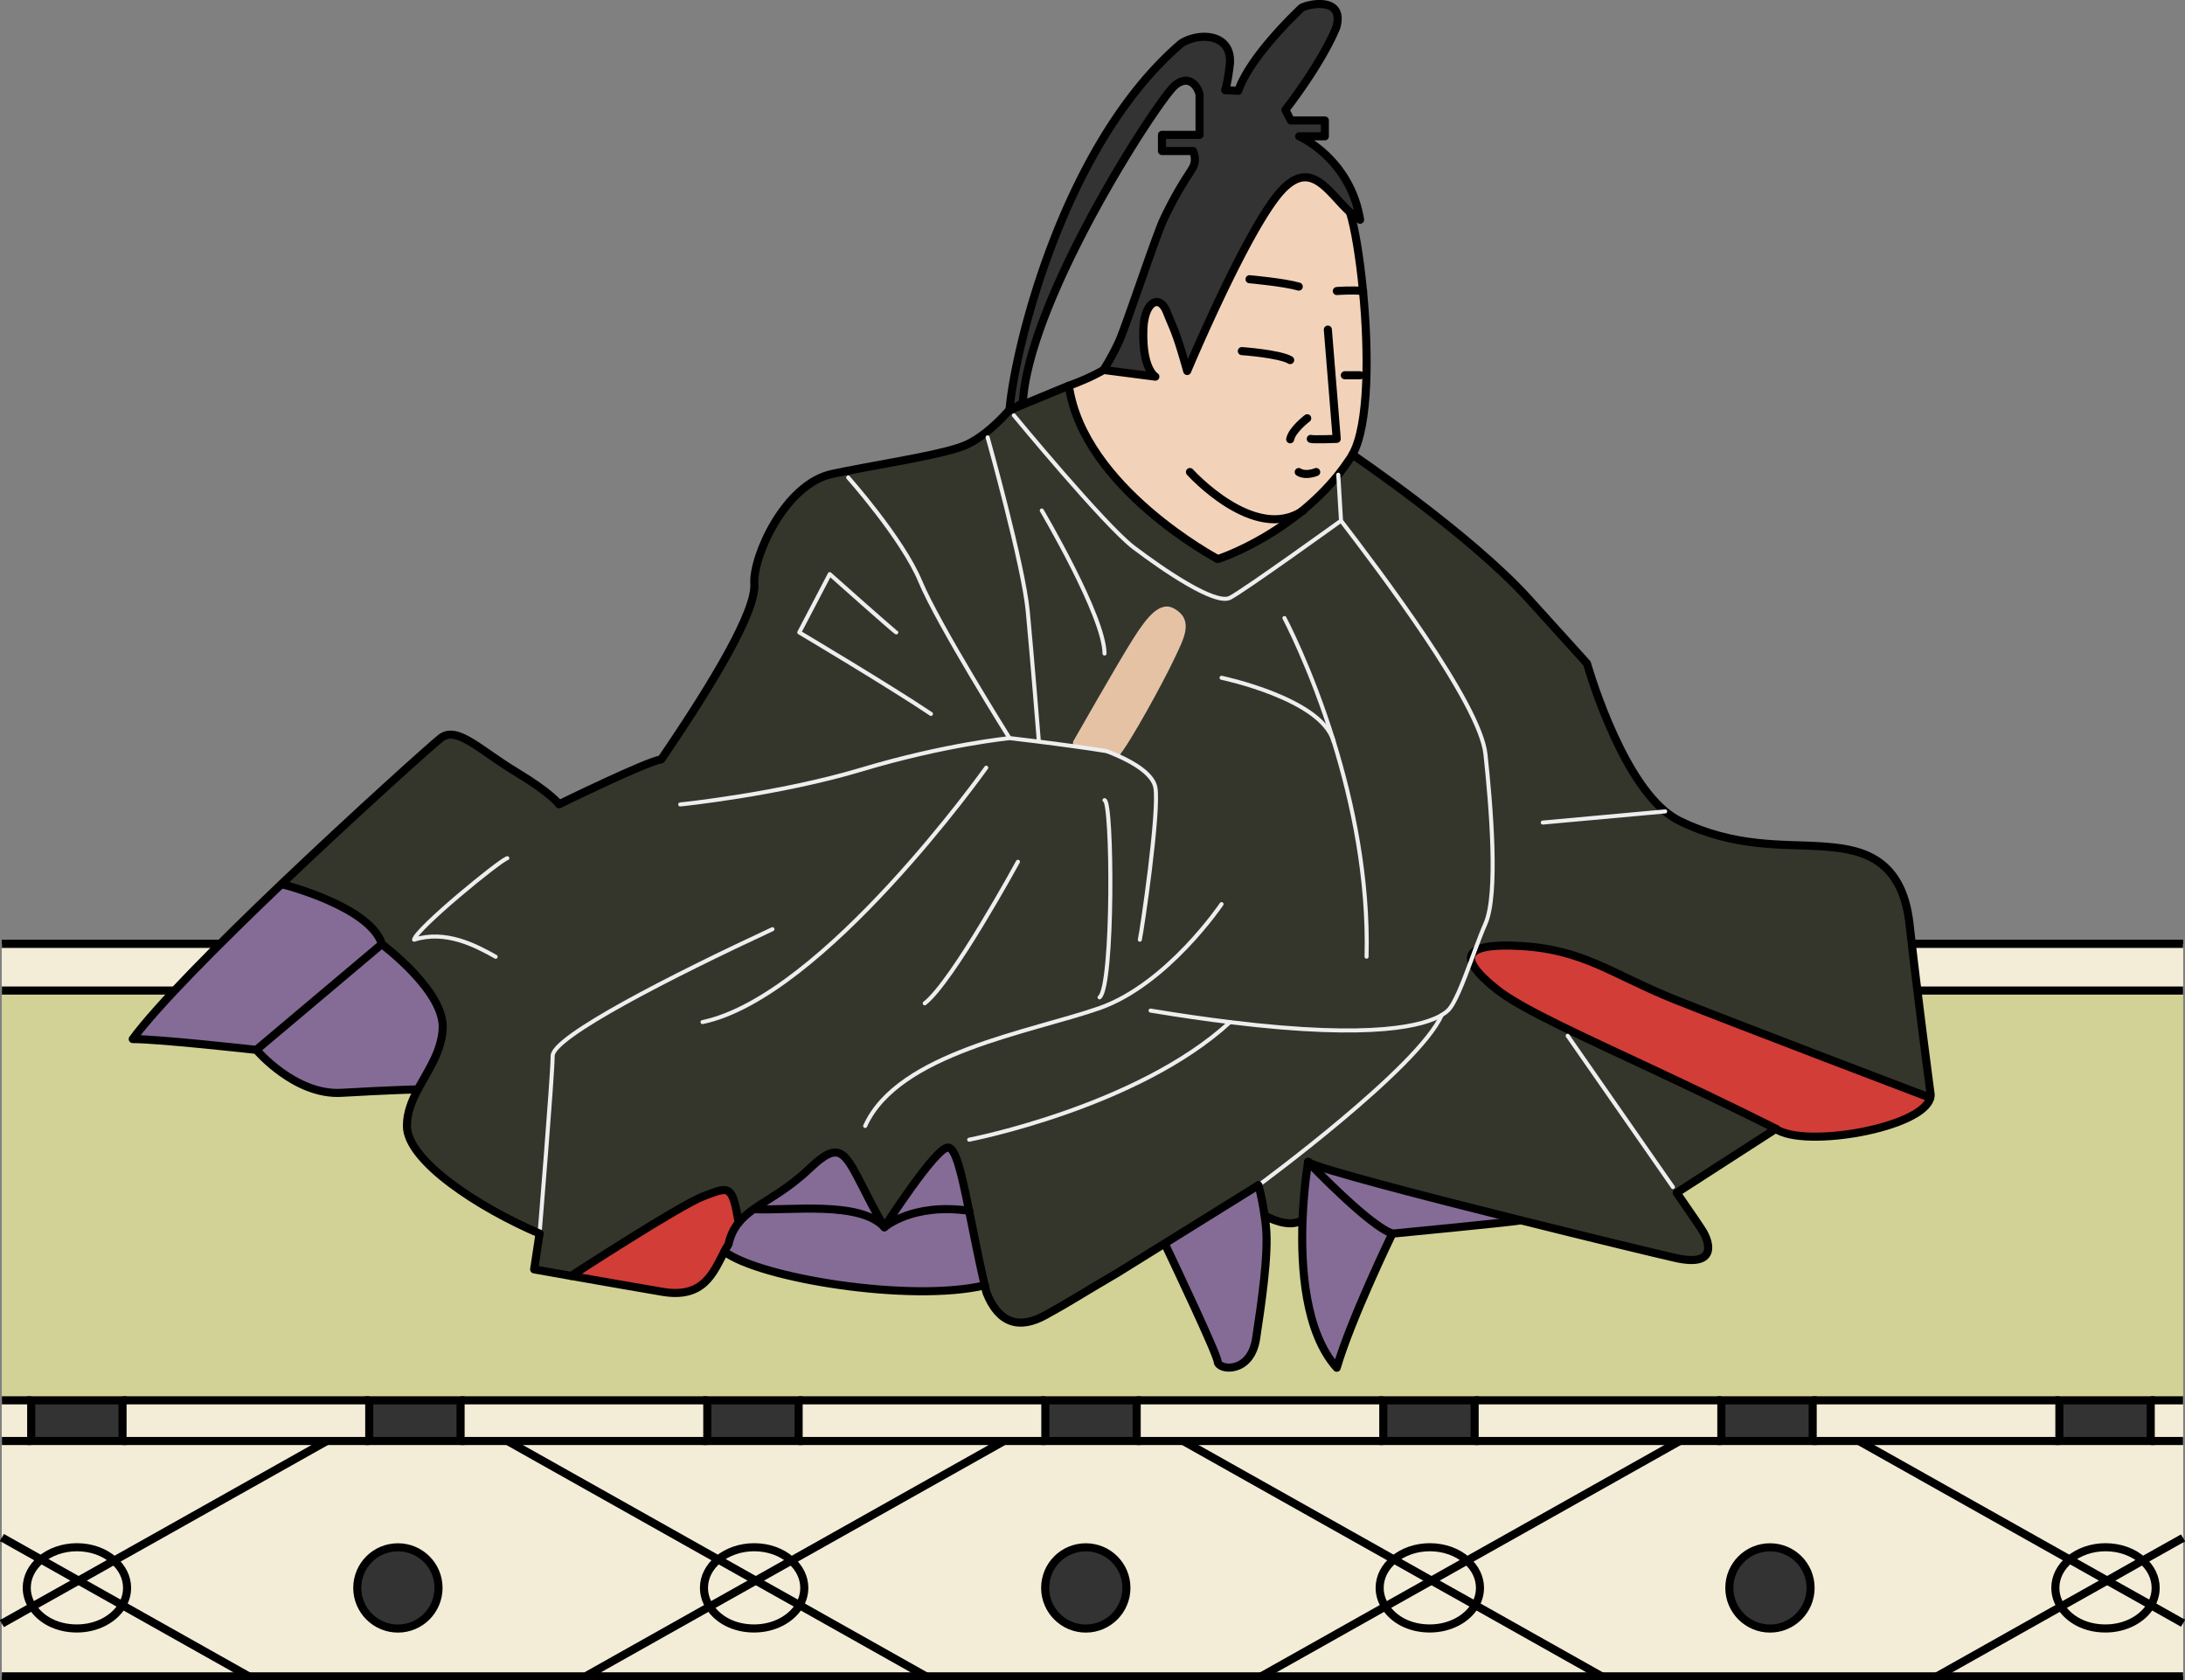 <svg xmlns="http://www.w3.org/2000/svg" viewBox="0 0 270.31 207.86"><rect x="0" y="0" width="270.31" height="207.86" fill="#808080" stroke="none"/><defs><style>.cls-1{stroke-miterlimit:10}.cls-1,.cls-2{stroke:#000}.cls-1,.cls-2,.cls-3{fill:none}.cls-10,.cls-5,.cls-6,.cls-8,.cls-9{stroke-width:0}.cls-5{fill:#f3edd7}.cls-2,.cls-3{stroke-linecap:round;stroke-linejoin:round}.cls-6{fill:#333}.cls-3{stroke:#eee;stroke-width:.5px}.cls-8{fill:#856c96}.cls-9{fill:#d2d296}.cls-10{fill:#d23d37}</style></defs><g id="_畳" data-name="畳"><path class="cls-5" d="M.24 173.22h3.62v5.03H.24zM270.06 200.79v6.56h-30.44l15.35-8.63c1.03 1.61 3.11 2.72 5.51 2.72s4.62-1.18 5.62-2.88l3.97 2.23Z"/><path class="cls-5" d="M270.06 190.24v10.56l-3.97-2.23c.38-.65.59-1.38.59-2.14 0-1.3-.62-2.48-1.61-3.38l4.99-2.8ZM270.06 178.25v11.99l-4.99 2.8c-1.14-1.01-2.77-1.64-4.59-1.64s-3.31.58-4.44 1.51l-26.09-14.66h40.11ZM270.06 116.76v5.77H.24v-5.77h269.82zM266.07 173.22h3.99v5.03h-3.99z"/><path class="cls-5" d="M266.69 196.42c0 .76-.21 1.49-.59 2.14l-5.42-3.05 4.39-2.47c1 .89 1.61 2.07 1.61 3.38ZM260.68 195.52l5.42 3.05c-1 1.7-3.13 2.88-5.62 2.88s-4.48-1.1-5.51-2.72l5.71-3.21Z"/><path class="cls-6" d="M254.77 173.22h11.3v5.03h-11.3z"/><path class="cls-5" d="m265.07 193.04-4.39 2.47-4.64-2.6c1.13-.93 2.7-1.51 4.44-1.51 1.82 0 3.46.63 4.59 1.64Z"/><path class="cls-5" d="m260.68 195.52-5.71 3.21c-.44-.69-.69-1.48-.69-2.31 0-1.37.68-2.6 1.77-3.51l4.64 2.6Z"/><path class="cls-5" d="m229.96 178.25 26.09 14.66c-1.09.9-1.77 2.14-1.77 3.51 0 .83.25 1.62.69 2.31l-15.35 8.63h-41.47l-15.64-8.79c.38-.65.59-1.38.59-2.14 0-1.3-.62-2.48-1.61-3.37l26.33-14.8h22.15ZM224 196.42c0-2.77-2.25-5.02-5.02-5.02s-5.03 2.25-5.03 5.02 2.25 5.03 5.03 5.03 5.02-2.25 5.02-5.03ZM254.77 178.25h-30.52v-5.03h30.52v5.03z"/><path class="cls-6" d="M212.95 173.22h11.3v5.03h-11.3zM218.98 191.4c2.77 0 5.02 2.25 5.02 5.02s-2.25 5.03-5.02 5.03-5.03-2.25-5.03-5.03 2.25-5.02 5.03-5.02Z"/><path class="cls-5" d="m207.81 178.25-26.33 14.8c-1.14-1.02-2.77-1.65-4.59-1.65s-3.31.58-4.44 1.51l-26.09-14.66h61.45ZM182.44 178.25v-5.03h30.51v5.03h-30.51zM198.15 207.36h-42.12l15.35-8.63c1.03 1.61 3.12 2.72 5.51 2.72s4.62-1.18 5.62-2.88l15.64 8.79Z"/><path class="cls-5" d="M183.1 196.42c0 .76-.21 1.49-.59 2.14l-5.42-3.05 4.39-2.47c1 .89 1.61 2.07 1.61 3.37ZM177.09 195.52l5.42 3.05c-1 1.7-3.13 2.88-5.62 2.88s-4.48-1.1-5.51-2.72l5.71-3.21Z"/><path class="cls-6" d="M171.13 173.22h11.3v5.03h-11.3z"/><path class="cls-5" d="M176.89 191.4c1.82 0 3.46.63 4.59 1.65l-4.39 2.47-4.64-2.6c1.13-.93 2.7-1.51 4.44-1.51Z"/><path class="cls-5" d="m177.09 195.52-5.71 3.21c-.44-.69-.69-1.48-.69-2.31 0-1.37.68-2.6 1.77-3.51l4.64 2.6Z"/><path class="cls-5" d="m146.37 178.25 26.09 14.66c-1.09.9-1.77 2.14-1.77 3.51 0 .83.25 1.62.69 2.31l-15.35 8.63h-41.47l-15.64-8.79c.38-.65.59-1.38.59-2.14 0-1.3-.62-2.48-1.61-3.37l26.33-14.8h22.15Zm-7.01 18.17c0-2.77-2.25-5.02-5.02-5.02s-5.03 2.25-5.03 5.02 2.25 5.03 5.03 5.03 5.02-2.25 5.02-5.03ZM171.13 178.25h-30.51v-5.03h30.51v5.03z"/><path class="cls-6" d="M129.32 173.22h11.3v5.03h-11.3zM134.33 191.4c2.77 0 5.02 2.25 5.02 5.02s-2.25 5.03-5.02 5.03-5.03-2.25-5.03-5.03 2.25-5.02 5.03-5.02Z"/><path class="cls-5" d="m124.22 178.25-26.33 14.8c-1.14-1.02-2.77-1.65-4.59-1.65s-3.31.58-4.44 1.51l-26.09-14.66h61.45ZM129.32 178.25H98.8v-5.03h30.52v5.03zM114.56 207.36H72.44l15.35-8.63c1.03 1.61 3.11 2.72 5.51 2.72s4.62-1.18 5.62-2.88l15.64 8.79Z"/><path class="cls-5" d="M99.51 196.42c0 .76-.21 1.49-.59 2.14l-5.42-3.05 4.39-2.47c1 .89 1.61 2.07 1.61 3.37ZM93.5 195.52l5.42 3.05c-1 1.7-3.13 2.88-5.62 2.88s-4.48-1.1-5.51-2.72l5.71-3.21Z"/><path class="cls-6" d="M87.5 173.22h11.3v5.03H87.5z"/><path class="cls-5" d="M93.3 191.4c1.82 0 3.46.63 4.59 1.65l-4.39 2.47-4.64-2.6c1.13-.93 2.7-1.51 4.44-1.51Z"/><path class="cls-5" d="m93.5 195.52-5.71 3.21c-.44-.69-.69-1.48-.69-2.31 0-1.37.68-2.6 1.77-3.51l4.64 2.6Z"/><path class="cls-5" d="m62.78 178.25 26.09 14.66c-1.09.9-1.77 2.14-1.77 3.51 0 .83.25 1.62.69 2.31l-15.35 8.63H30.78l-15.64-8.79c.38-.65.59-1.38.59-2.14 0-1.3-.62-2.48-1.61-3.37l26.33-14.8h22.34Zm-8.52 18.17c0-2.77-2.25-5.02-5.02-5.02s-5.03 2.25-5.03 5.02 2.25 5.03 5.03 5.03 5.02-2.25 5.02-5.03ZM87.5 178.25H56.99v-5.03H87.5v5.03z"/><path class="cls-6" d="M45.68 173.22h11.3v5.03h-11.3zM49.23 191.4c2.77 0 5.02 2.25 5.02 5.02s-2.25 5.03-5.02 5.03-5.03-2.25-5.03-5.03 2.25-5.02 5.03-5.02Z"/><path class="cls-5" d="M45.68 178.25H15.17v-5.03h30.51v5.03zM30.78 207.36H.24v-6.52L4 198.73c1.03 1.61 3.12 2.72 5.51 2.72s4.62-1.18 5.62-2.88l15.64 8.79ZM15.72 196.42c0 .76-.21 1.49-.59 2.14l-5.42-3.05 4.39-2.47c1 .89 1.61 2.07 1.61 3.37Z"/><path class="cls-6" d="M3.86 173.22h11.3v5.03H3.86z"/><path class="cls-5" d="m9.72 195.52 5.42 3.05c-1 1.7-3.13 2.88-5.62 2.88s-4.48-1.1-5.51-2.72l5.71-3.21ZM9.52 191.4c1.82 0 3.46.63 4.59 1.65l-4.39 2.47-4.64-2.6c1.13-.93 2.7-1.51 4.44-1.51Z"/><path class="cls-5" d="m9.72 195.52-5.71 3.21c-.44-.69-.69-1.48-.69-2.31 0-1.37.68-2.6 1.77-3.51l4.64 2.6Z"/><path class="cls-5" d="m.24 190.19 4.84 2.72c-1.09.9-1.77 2.14-1.77 3.51 0 .83.25 1.62.69 2.31l-3.76 2.11V190.2Z"/><path class="cls-9" d="M212.95 173.22H.24v-50.69h269.82v50.69h-57.11z"/><path class="cls-5" d="M.24 178.25h40.19l-26.33 14.8c-1.14-1.02-2.77-1.65-4.59-1.65s-3.31.58-4.44 1.51l-4.84-2.72v-11.95Z"/><path class="cls-1" d="M270.06 207.36H.24M.24 116.76h269.82M.24 122.53h269.82M266.07 173.22h3.99M224.25 173.22h30.52M182.44 173.22h30.51M140.62 173.22h30.51M98.8 173.22h30.52M56.99 173.22H87.5M15.17 173.22h30.51M.24 173.22h3.62M266.07 178.25h3.99M224.25 178.25h30.52M182.44 178.25h30.51M140.62 178.25h30.51M98.8 178.25H129.32M56.99 178.25H87.5M15.17 178.25H45.68M.24 178.25h3.62M72.44 207.36l15.35-8.63 5.71-3.21 4.39-2.47 26.33-14.8"/><path class="cls-1" d="m114.56 207.36-15.64-8.8-5.42-3.04-4.64-2.61-26.08-14.66M139.35 196.42c0 2.78-2.25 5.03-5.02 5.03s-5.03-2.25-5.03-5.03 2.25-5.02 5.03-5.02 5.02 2.25 5.02 5.02ZM223.99 196.42c0 2.78-2.25 5.03-5.02 5.03s-5.03-2.25-5.03-5.03 2.25-5.02 5.03-5.02 5.02 2.25 5.02 5.02Z"/><path class="cls-1" d="M97.89 193.05c1 .89 1.61 2.07 1.61 3.37 0 .76-.21 1.49-.59 2.14-1 1.7-3.13 2.88-5.62 2.88s-4.48-1.1-5.51-2.72c-.44-.69-.69-1.48-.69-2.31 0-1.37.68-2.6 1.77-3.51 1.13-.93 2.7-1.51 4.44-1.51 1.82 0 3.46.63 4.59 1.65ZM.24 200.84 4 198.73l5.72-3.21 4.39-2.47 26.33-14.8"/><path class="cls-1" d="m30.78 207.36-15.65-8.8-5.41-3.04-4.64-2.61-4.84-2.72"/><path class="cls-1" d="M14.11 193.05c1 .89 1.61 2.07 1.61 3.37 0 .76-.21 1.49-.59 2.14-1 1.7-3.13 2.88-5.62 2.88s-4.48-1.1-5.51-2.72c-.44-.69-.69-1.48-.69-2.31 0-1.37.68-2.6 1.77-3.51 1.13-.93 2.7-1.51 4.44-1.51 1.82 0 3.46.63 4.59 1.65ZM156.03 207.36l15.35-8.63 5.71-3.21 4.39-2.47 26.33-14.8"/><path class="cls-1" d="m198.15 207.36-15.64-8.8-5.42-3.04-4.64-2.61-26.08-14.66"/><path class="cls-1" d="M181.48 193.05c1 .89 1.61 2.07 1.61 3.37 0 .76-.21 1.49-.59 2.14-1 1.7-3.13 2.88-5.62 2.88s-4.48-1.1-5.51-2.72c-.44-.69-.69-1.48-.69-2.31 0-1.37.68-2.6 1.77-3.51 1.13-.93 2.7-1.51 4.44-1.51 1.82 0 3.46.63 4.59 1.65ZM239.62 207.36l15.35-8.63 5.71-3.21 4.39-2.48 4.99-2.8"/><path class="cls-1" d="m270.06 200.79-3.96-2.23-5.42-3.04-4.64-2.61-26.08-14.66"/><path class="cls-1" d="M265.07 193.04c1 .89 1.61 2.07 1.61 3.38 0 .76-.21 1.49-.59 2.14-1 1.7-3.13 2.88-5.62 2.88s-4.48-1.1-5.51-2.72c-.44-.69-.69-1.48-.69-2.31 0-1.37.68-2.6 1.77-3.51 1.13-.93 2.7-1.51 4.44-1.51 1.82 0 3.46.63 4.59 1.64ZM54.25 196.42c0 2.78-2.25 5.03-5.02 5.03s-5.03-2.25-5.03-5.03 2.25-5.02 5.03-5.02 5.02 2.25 5.02 5.02ZM3.86 173.22h11.3v5.03H3.86zM45.68 173.22h11.3v5.03h-11.3zM87.5 173.22h11.3v5.03H87.5zM129.32 173.22h11.3v5.03h-11.3zM171.13 173.22h11.3v5.03h-11.3zM212.95 173.22h11.3v5.03h-11.3zM254.77 173.22h11.3v5.03h-11.3z"/><path class="cls-5" d="M.24 173.22h3.62v5.03H.24zM270.06 200.79v6.56h-30.44l15.35-8.63c1.03 1.61 3.11 2.72 5.51 2.72s4.62-1.18 5.62-2.88l3.97 2.23Z"/><path class="cls-5" d="M270.06 190.24v10.56l-3.97-2.23c.38-.65.59-1.38.59-2.14 0-1.3-.62-2.48-1.61-3.38l4.99-2.8ZM270.06 178.25v11.99l-4.99 2.8c-1.14-1.01-2.77-1.64-4.59-1.64s-3.31.58-4.44 1.51l-26.09-14.66h40.11ZM270.06 116.76v5.77H.24v-5.77h269.82zM266.07 173.22h3.99v5.03h-3.99z"/><path class="cls-5" d="M266.69 196.42c0 .76-.21 1.49-.59 2.14l-5.42-3.05 4.39-2.47c1 .89 1.61 2.07 1.61 3.38ZM260.68 195.52l5.42 3.05c-1 1.7-3.13 2.88-5.62 2.88s-4.48-1.1-5.51-2.72l5.71-3.21Z"/><path class="cls-6" d="M254.77 173.22h11.3v5.03h-11.3z"/><path class="cls-5" d="m265.07 193.04-4.39 2.47-4.64-2.6c1.13-.93 2.7-1.51 4.44-1.51 1.82 0 3.46.63 4.59 1.64Z"/><path class="cls-5" d="m260.68 195.52-5.71 3.21c-.44-.69-.69-1.48-.69-2.31 0-1.37.68-2.6 1.77-3.51l4.64 2.6Z"/><path class="cls-5" d="m229.96 178.25 26.09 14.66c-1.09.9-1.77 2.14-1.77 3.51 0 .83.25 1.62.69 2.31l-15.35 8.63h-41.47l-15.64-8.79c.38-.65.59-1.38.59-2.14 0-1.3-.62-2.48-1.61-3.37l26.33-14.8h22.15ZM224 196.42c0-2.77-2.25-5.02-5.02-5.02s-5.03 2.25-5.03 5.02 2.25 5.03 5.03 5.03 5.02-2.25 5.02-5.03ZM254.77 178.25h-30.52v-5.03h30.52v5.03z"/><path class="cls-6" d="M212.95 173.22h11.3v5.03h-11.3zM218.98 191.4c2.77 0 5.02 2.25 5.02 5.02s-2.25 5.03-5.02 5.03-5.03-2.25-5.03-5.03 2.25-5.02 5.03-5.02Z"/><path class="cls-5" d="m207.81 178.25-26.33 14.8c-1.14-1.02-2.77-1.65-4.59-1.65s-3.31.58-4.44 1.51l-26.09-14.66h61.45ZM182.44 178.25v-5.03h30.51v5.03h-30.51zM198.15 207.36h-42.12l15.35-8.63c1.03 1.61 3.12 2.72 5.51 2.72s4.62-1.18 5.62-2.88l15.64 8.79Z"/><path class="cls-5" d="M183.1 196.42c0 .76-.21 1.49-.59 2.14l-5.42-3.05 4.39-2.47c1 .89 1.61 2.07 1.61 3.37ZM177.09 195.52l5.42 3.05c-1 1.7-3.13 2.88-5.62 2.88s-4.48-1.1-5.51-2.72l5.71-3.21Z"/><path class="cls-6" d="M171.13 173.22h11.3v5.03h-11.3z"/><path class="cls-5" d="M176.89 191.4c1.82 0 3.46.63 4.59 1.65l-4.39 2.47-4.64-2.6c1.13-.93 2.7-1.51 4.44-1.51Z"/><path class="cls-5" d="m177.09 195.52-5.71 3.21c-.44-.69-.69-1.48-.69-2.31 0-1.37.68-2.6 1.77-3.51l4.64 2.6Z"/><path class="cls-5" d="m146.37 178.25 26.09 14.66c-1.09.9-1.77 2.14-1.77 3.51 0 .83.25 1.62.69 2.31l-15.35 8.63h-41.47l-15.64-8.79c.38-.65.59-1.38.59-2.14 0-1.3-.62-2.48-1.61-3.37l26.33-14.8h22.15Zm-7.01 18.17c0-2.77-2.25-5.02-5.02-5.02s-5.03 2.25-5.03 5.02 2.25 5.03 5.03 5.03 5.02-2.25 5.02-5.03ZM171.13 178.25h-30.51v-5.03h30.51v5.03z"/><path class="cls-6" d="M129.32 173.22h11.3v5.03h-11.3zM134.33 191.4c2.77 0 5.02 2.25 5.02 5.02s-2.25 5.03-5.02 5.03-5.03-2.25-5.03-5.03 2.25-5.02 5.03-5.02Z"/><path class="cls-5" d="m124.22 178.25-26.33 14.8c-1.14-1.02-2.77-1.65-4.59-1.65s-3.31.58-4.44 1.51l-26.09-14.66h61.45ZM129.32 178.25H98.8v-5.03h30.52v5.03zM114.56 207.36H72.44l15.35-8.63c1.03 1.61 3.11 2.72 5.51 2.72s4.62-1.18 5.62-2.88l15.64 8.79Z"/><path class="cls-5" d="M99.51 196.42c0 .76-.21 1.49-.59 2.14l-5.42-3.05 4.39-2.47c1 .89 1.61 2.07 1.61 3.37ZM93.5 195.52l5.42 3.05c-1 1.7-3.13 2.88-5.62 2.88s-4.48-1.1-5.51-2.72l5.71-3.21Z"/><path class="cls-6" d="M87.5 173.22h11.3v5.03H87.5z"/><path class="cls-5" d="M93.3 191.4c1.82 0 3.46.63 4.59 1.65l-4.39 2.47-4.64-2.6c1.13-.93 2.7-1.51 4.44-1.51Z"/><path class="cls-5" d="m93.5 195.52-5.71 3.21c-.44-.69-.69-1.48-.69-2.31 0-1.37.68-2.6 1.77-3.51l4.64 2.6Z"/><path class="cls-5" d="m62.78 178.25 26.09 14.66c-1.09.9-1.77 2.14-1.77 3.51 0 .83.25 1.62.69 2.31l-15.35 8.63H30.78l-15.64-8.79c.38-.65.59-1.38.59-2.14 0-1.3-.62-2.48-1.61-3.37l26.33-14.8h22.34Zm-8.52 18.17c0-2.77-2.25-5.02-5.02-5.02s-5.03 2.25-5.03 5.02 2.25 5.03 5.03 5.03 5.02-2.25 5.02-5.03ZM87.5 178.25H56.99v-5.03H87.5v5.03z"/><path class="cls-6" d="M45.68 173.22h11.3v5.03h-11.3zM49.23 191.4c2.77 0 5.02 2.25 5.02 5.02s-2.25 5.03-5.02 5.03-5.03-2.25-5.03-5.03 2.25-5.02 5.03-5.02Z"/><path class="cls-5" d="M45.68 178.25H15.17v-5.03h30.51v5.03zM30.78 207.36H.24v-6.52L4 198.73c1.03 1.61 3.12 2.72 5.51 2.72s4.62-1.18 5.62-2.88l15.64 8.79ZM15.72 196.42c0 .76-.21 1.49-.59 2.14l-5.42-3.05 4.39-2.47c1 .89 1.61 2.07 1.61 3.37Z"/><path class="cls-6" d="M3.86 173.22h11.3v5.03H3.86z"/><path class="cls-5" d="m9.72 195.52 5.42 3.05c-1 1.7-3.13 2.88-5.62 2.88s-4.48-1.1-5.51-2.72l5.71-3.21ZM9.52 191.4c1.82 0 3.46.63 4.59 1.65l-4.39 2.47-4.64-2.6c1.13-.93 2.7-1.51 4.44-1.51Z"/><path class="cls-5" d="m9.72 195.52-5.71 3.21c-.44-.69-.69-1.48-.69-2.31 0-1.37.68-2.6 1.77-3.51l4.64 2.6Z"/><path class="cls-5" d="m.24 190.19 4.84 2.72c-1.09.9-1.77 2.14-1.77 3.51 0 .83.25 1.62.69 2.31l-3.76 2.11V190.2Z"/><path class="cls-9" d="M212.95 173.22H.24v-50.69h269.82v50.69h-57.11z"/><path class="cls-5" d="M.24 178.25h40.19l-26.33 14.8c-1.14-1.02-2.77-1.65-4.59-1.65s-3.31.58-4.44 1.51l-4.84-2.72v-11.95Z"/><path class="cls-1" d="M270.06 207.36H.24M.24 116.76h269.82M.24 122.53h269.82M266.07 173.22h3.99M224.25 173.22h30.52M182.44 173.22h30.51M140.62 173.22h30.51M98.8 173.22h30.52M56.99 173.22H87.5M15.17 173.22h30.51M.24 173.22h3.62M266.07 178.25h3.99M224.25 178.25h30.52M182.44 178.25h30.51M140.62 178.25h30.51M98.8 178.25H129.32M56.99 178.25H87.5M15.17 178.25H45.68M.24 178.25h3.62M72.44 207.36l15.35-8.63 5.71-3.21 4.39-2.47 26.33-14.8"/><path class="cls-1" d="m114.56 207.36-15.64-8.8-5.42-3.04-4.64-2.61-26.08-14.66M139.35 196.42c0 2.78-2.25 5.03-5.02 5.03s-5.03-2.25-5.03-5.03 2.25-5.02 5.03-5.02 5.02 2.25 5.02 5.02ZM223.99 196.42c0 2.78-2.25 5.03-5.02 5.03s-5.03-2.25-5.03-5.03 2.25-5.02 5.03-5.02 5.02 2.25 5.02 5.02Z"/><path class="cls-1" d="M97.89 193.05c1 .89 1.61 2.07 1.61 3.37 0 .76-.21 1.49-.59 2.14-1 1.7-3.13 2.88-5.62 2.88s-4.48-1.1-5.51-2.72c-.44-.69-.69-1.48-.69-2.31 0-1.37.68-2.6 1.77-3.51 1.13-.93 2.7-1.51 4.44-1.51 1.82 0 3.46.63 4.59 1.65ZM.24 200.84 4 198.73l5.72-3.21 4.39-2.47 26.33-14.8"/><path class="cls-1" d="m30.78 207.36-15.65-8.8-5.41-3.04-4.64-2.61-4.84-2.72"/><path class="cls-1" d="M14.11 193.05c1 .89 1.61 2.07 1.61 3.37 0 .76-.21 1.49-.59 2.14-1 1.7-3.13 2.88-5.62 2.88s-4.48-1.1-5.51-2.72c-.44-.69-.69-1.48-.69-2.31 0-1.37.68-2.6 1.77-3.51 1.13-.93 2.7-1.51 4.44-1.51 1.82 0 3.46.63 4.59 1.65ZM156.03 207.36l15.35-8.63 5.71-3.21 4.39-2.47 26.33-14.8"/><path class="cls-1" d="m198.15 207.36-15.64-8.8-5.42-3.04-4.64-2.61-26.08-14.66"/><path class="cls-1" d="M181.48 193.05c1 .89 1.61 2.07 1.61 3.37 0 .76-.21 1.49-.59 2.14-1 1.7-3.13 2.88-5.62 2.88s-4.48-1.1-5.51-2.72c-.44-.69-.69-1.48-.69-2.31 0-1.37.68-2.6 1.77-3.51 1.13-.93 2.7-1.51 4.44-1.51 1.82 0 3.46.63 4.59 1.65ZM239.62 207.36l15.35-8.63 5.71-3.21 4.39-2.48 4.99-2.8"/><path class="cls-1" d="m270.06 200.79-3.96-2.23-5.42-3.04-4.64-2.61-26.08-14.66"/><path class="cls-1" d="M265.07 193.04c1 .89 1.61 2.07 1.61 3.38 0 .76-.21 1.49-.59 2.14-1 1.7-3.13 2.88-5.62 2.88s-4.48-1.1-5.51-2.72c-.44-.69-.69-1.48-.69-2.31 0-1.37.68-2.6 1.77-3.51 1.13-.93 2.7-1.51 4.44-1.51 1.82 0 3.46.63 4.59 1.64ZM54.25 196.42c0 2.78-2.25 5.03-5.02 5.03s-5.03-2.25-5.03-5.03 2.25-5.02 5.03-5.02 5.02 2.25 5.02 5.02ZM3.86 173.22h11.3v5.03H3.86zM45.68 173.22h11.3v5.03h-11.3zM87.5 173.22h11.3v5.03H87.5zM129.32 173.22h11.3v5.03h-11.3zM171.13 173.22h11.3v5.03h-11.3zM212.95 173.22h11.3v5.03h-11.3zM254.77 173.22h11.3v5.03h-11.3z"/></g><g id="_レイヤー_2" data-name="レイヤー 2"><path class="cls-6" d="M168.26 27.19a6.64 6.64 0 0 1-1.25-.93c-2.62-2.37-4.73-6.61-8.39-2.77-4.21 4.44-11.75 22.41-11.75 22.41-1.4-4.99-1.66-5.11-2.54-7.33-.89-2.22-2.77-1.28-2.88 2.21-.16 4.9 1.48 5.82 1.48 5.82l-6.42-.83s.95-1.4 1.92-3.51c.85-1.86 4.58-13.14 5.54-15.15 1.96-4.1 3.11-5.46 3.62-6.42.52-.96 0-2 0-2h-3.84v-2h4.65v-4.87c0-.59-1.03-2.88-3.03-1.26s-18.1 26.29-18.84 39.29c-.56.35-.93.56-1.18.69l-.1.05-.32.13h-.03c.59-7.31 6.58-32.78 21.21-45.34 2.14-1.4 6.28-1.33 6.06 2.44-.3 2.59-.59 3.32-.59 3.32l1.62.08c1.48-4.29 7.32-9.76 7.76-10.2s5.54-1.7 4.36 2.37c-1.93 4.65-6.29 10.19-6.29 10.19l.67 1.31h4.21v1.96h-3.18s6.28 2.71 7.54 10.32Z"/><path d="M168.62 36c.72 7.47.75 16.6-1.31 20.24-.1.17-.2.34-.3.49-.46.69-.95 1.36-1.45 2-5.65 7.06-14 10.18-14.92 10.42 0 0-16.61-8.8-18.41-21.43 2.9-1.07 4.27-1.94 4.27-1.94l6.42.83s-1.63-.91-1.48-5.82c.11-3.49 2-4.44 2.88-2.21.89 2.21 1.15 2.34 2.54 7.33 0 0 7.54-17.97 11.75-22.41 3.66-3.84 5.77.4 8.39 2.77.59 1.88 1.21 5.56 1.61 9.74Z" style="stroke-width:0;fill:#f2d3ba"/><path d="M145.39 75.35c2.33 1.44 1.08 3.65-.13 6.2-1.34 2.85-5.53 10.5-6.85 11.99-.89-.4-1.55-.63-1.55-.63-1.39-.23-2.78-.43-4.18-.62l.08-.58s5.65-9.92 7.42-12.7c1.77-2.78 3.38-4.8 5.21-3.66Z" style="fill:#e5c2a4;stroke-width:0"/><path class="cls-10" d="M91.38 151.25c-.58.72-1.01 1.56-1.25 2.67-.17.29-.35.59-.51.9-1.37 2.6-2.54 5.86-7.69 4.97-3.24-.56-7.85-1.36-11.26-1.96 0 0 13.48-8.79 16.47-9.9 3-1.1 3.45-1.57 4.25 3.32ZM193.1 126.91c-3.65-1.79-6.35-3.26-7.99-4.57-1.79-1.43-2.91-2.65-3.1-3.55.13-.36.26-.73.4-1.09.77-.61 2.6-.86 5.74-.68 7.82.44 11.36 3.54 19.12 6.65 7.67 3.06 30.97 11.92 31.52 12.12-.9 3.71-15.51 6.3-19.11 3.84-11.42-5.71-20.4-9.67-26.59-12.71Z"/><path class="cls-8" d="M161.9 143.78c1.12.77 14.3 4.19 26.24 7.17-1.22.23-15.89 1.64-15.89 1.64-2.73-.89-9.64-8.06-10.36-8.81Z"/><path class="cls-8" d="M172.25 152.59s-5.1 10.52-6.88 16.59c-3.91-4.38-4.44-12.39-4.23-18.26.16-4.13.69-7.21.69-7.21l.03.03.03.03c.72.76 7.63 7.92 10.36 8.81ZM156.63 151.81c.33 3.32-.56 9.31-1.22 13.74-.66 4.44-4.65 3.99-4.76 2.88-.1-.99-5.38-12.14-6.55-14.61l11.6-7.21s.44 1.38.78 3.89c.06.4.11.84.16 1.3ZM100.1 144.6c4.77-4.54 4.44-1.22 9.31 7.21-2.99-3.32-11.86-2-16.14-2.24 1.83-1.3 4.25-2.5 6.84-4.97Z"/><path class="cls-8" d="M117.28 141.95c.96 0 1.67 3.12 2.62 7.83-7.02-1.03-10.5 2.03-10.5 2.03s6.32-9.86 7.87-9.86Z"/><path class="cls-8" d="M119.9 149.78c.54 2.66 1.15 5.82 1.93 9.21-9.19 2.19-27.82-.86-32.22-4.17.16-.31.34-.62.51-.9.24-1.1.67-1.94 1.25-2.67.51-.63 1.15-1.17 1.88-1.69 4.28.25 13.15-1.08 16.14 2.25 0 0 3.47-3.06 10.5-2.03ZM47.24 116.79l-15.52 13.08s-11.96-1.34-15.29-1.34c3.01-4.11 10.71-11.83 18.41-19.18l2.42.67s8.53 2.11 9.97 6.76Z"/><path d="M182.41 117.69c.77-.61 2.6-.86 5.74-.68 7.82.44 11.36 3.54 19.12 6.65 7.67 3.06 30.97 11.92 31.52 12.12.04-.13.05-.27.05-.41 0 0-1.65-12.45-2.61-21.1-.96-8.65-6.58-9.31-11.09-9.61-4.51-.3-10.57.23-17.43-3.17-.59-.3-1.15-.68-1.71-1.14-5.9-4.89-9.67-18.3-9.67-18.3l-.92-1.02c-.91-1.01-2.72-3-6.32-6.98-7.24-7.99-21.77-17.83-21.77-17.83-.1.17-.2.34-.3.49-.46.69-.95 1.36-1.45 2-5.65 7.06-14 10.18-14.92 10.42 0 0-16.61-8.8-18.41-21.43l-6.88 2.85-.1.05c-.18.09-.28.12-.32.13h-.03s-1.22 1.45-2.87 2.76c-.77.61-1.63 1.19-2.52 1.57-2.53 1.11-9.27 2.13-14.9 3.24-.56.11-1.09.22-1.61.33-5.88 1.24-9.86 10.28-9.64 13.6.23 3.32-4.87 11.97-11.52 21.72-1.78.23-12.64 5.55-12.64 5.55s-.89-1.33-5.31-3.99c-4.44-2.66-7.32-5.76-9.31-4.21-1.09.85-10.4 9.19-19.71 18.06l2.42.67s8.53 2.11 9.97 6.76c0 0 7.75 5.76 7.54 10.42-.14 2.89-1.82 5.19-3.07 7.54-.76 1.43-1.36 2.89-1.36 4.52 0 4.31 8.86 10.1 16.41 13.32l-.67 4.43s1.94.34 4.58.81c0 0 13.48-8.79 16.47-9.9 3-1.1 3.45-1.57 4.25 3.32.51-.63 1.15-1.17 1.88-1.69 1.83-1.29 4.25-2.49 6.84-4.96 4.77-4.54 4.44-1.22 9.31 7.21 0 0 6.32-9.86 7.87-9.86.96 0 1.67 3.12 2.62 7.83.54 2.66 1.15 5.82 1.93 9.21.08.3.15.61.22.91 1.55 3.88 4.1 4.55 7.31 2.77 3.21-1.77 3.75-2.2 8.87-5.21l5.86-3.64 11.6-7.21s.44 1.38.78 3.89l.23-.03s2.69 1.55 4.41.44h.04c.16-4.13.69-7.21.69-7.21l.03.03.03.03c1.12.77 14.3 4.19 26.24 7.17 8.73 2.18 16.81 4.12 19.01 4.63 5.32 1.22 4.32-1.88 3.54-3.21-.19-.34-1.48-2.21-3.27-4.82l.4-.28 11.86-7.65c-11.42-5.71-20.4-9.67-26.59-12.71-3.65-1.79-6.35-3.26-7.99-4.57-1.79-1.43-2.91-2.65-3.1-3.55-.1-.44.03-.82.4-1.09Zm-37.15-36.15c-1.34 2.85-5.53 10.5-6.85 11.99-.89-.4-1.55-.63-1.55-.63-1.39-.23-2.78-.43-4.18-.62l.08-.58s5.65-9.92 7.42-12.7c1.77-2.78 3.38-4.8 5.21-3.66 2.33 1.44 1.08 3.65-.13 6.2Z" style="fill:#34362c;stroke-width:0"/><path class="cls-8" d="M47.24 116.79s7.75 5.76 7.54 10.42c-.14 2.89-1.82 5.19-3.07 7.54 0 0-3.69.1-9.45.43-5.76.34-10.53-5.31-10.53-5.31l15.52-13.08Z"/><path class="cls-2" d="M124.89 50.74c.59-7.32 6.58-32.79 21.21-45.35 2.14-1.4 6.28-1.33 6.06 2.44-.3 2.59-.59 3.32-.59 3.32l1.62.08c1.48-4.29 7.32-9.76 7.76-10.2s5.54-1.7 4.36 2.37c-1.93 4.65-6.29 10.19-6.29 10.19l.67 1.31h4.21v1.96h-3.18s6.28 2.71 7.54 10.32a6.64 6.64 0 0 1-1.25-.93c-2.62-2.37-4.73-6.61-8.39-2.77-4.21 4.44-11.75 22.41-11.75 22.41-1.4-4.99-1.66-5.11-2.54-7.33-.89-2.22-2.77-1.28-2.88 2.21-.16 4.9 1.48 5.82 1.48 5.82l-6.42-.83s.95-1.4 1.92-3.51c.85-1.86 4.58-13.14 5.54-15.15 1.96-4.1 3.11-5.46 3.62-6.42.52-.96 0-2 0-2h-3.84v-2h4.65v-4.87c0-.59-1.03-2.88-3.03-1.26s-18.1 26.29-18.84 39.29c-.56.35-.93.56-1.18.69"/><path class="cls-2" d="M125.23 50.6c-.18.09-.28.12-.32.13M167.01 26.26c.59 1.88 1.21 5.56 1.61 9.74.72 7.47.75 16.6-1.31 20.24-.1.17-.2.34-.3.49-.46.69-.95 1.36-1.45 2-5.65 7.06-14 10.18-14.92 10.42 0 0-16.61-8.8-18.41-21.43 2.9-1.07 4.27-1.94 4.27-1.94"/><path class="cls-2" d="M147.21 58.39s7.98 8.86 14.02 4.76M153.63 43.43s4.65.33 5.98 1.11M166.37 46.42h1.89M164.27 40.77l1.1 13.52s-2.88.11-3.21 0M161.72 51.74s-1.88 1.42-2.11 2.6M160.67 58.39s.72.55 2.16 0M154.58 34.54s4.28.38 6.09.91M165.38 36s1.94-.15 3.25 0M167.32 56.24s14.53 9.84 21.77 17.83c3.6 3.98 5.41 5.97 6.32 6.98l.92 1.02s3.77 13.41 9.67 18.3c.56.46 1.12.84 1.71 1.14 6.87 3.39 12.93 2.87 17.43 3.17 4.51.3 10.12.96 11.09 9.61.96 8.65 2.61 21.1 2.61 21.1 0 .14 0 .28-.05.41-.9 3.71-15.51 6.3-19.11 3.84l-11.86 7.65M161.83 143.72l.03.03.03.03c.72.76 7.63 7.92 10.36 8.81"/><path class="cls-2" d="M188.14 150.95c-11.95-2.98-25.12-6.4-26.24-7.17M207.43 147.55c1.8 2.6 3.08 4.48 3.27 4.82.78 1.33 1.78 4.44-3.54 3.21-2.21-.5-10.28-2.45-19.01-4.63M66.08 157.02s1.94.34 4.58.81c3.41.6 8.02 1.41 11.26 1.96 5.15.89 6.32-2.37 7.69-4.97.16-.31.34-.62.51-.9.24-1.1.67-1.94 1.25-2.67.51-.63 1.15-1.17 1.88-1.69 1.83-1.29 4.25-2.49 6.84-4.96 4.77-4.54 4.44-1.22 9.31 7.21 0 0 6.32-9.86 7.87-9.86.96 0 1.67 3.12 2.62 7.83.54 2.66 1.15 5.82 1.93 9.21.08.3.15.61.22.91 1.55 3.88 4.1 4.55 7.31 2.77 3.21-1.77 3.75-2.21 8.87-5.21l5.86-3.64 11.6-7.21M66.75 152.59l-.67 4.43"/><path class="cls-3" d="M95.56 114.94c-12.41 5.76-27.19 13.3-27.19 15.67s-1.62 21.98-1.62 21.98"/><path class="cls-2" d="M66.75 152.59c-7.54-3.22-16.41-9.01-16.41-13.32 0-1.63.6-3.09 1.36-4.52 1.25-2.35 2.93-4.65 3.07-7.54.22-4.65-7.54-10.42-7.54-10.42l-15.52 13.08s-11.96-1.34-15.29-1.34c3.01-4.11 10.71-11.83 18.41-19.18 9.31-8.86 18.61-17.21 19.71-18.06 2-1.55 4.88 1.55 9.31 4.21 4.43 2.67 5.31 3.99 5.31 3.99s10.86-5.32 12.64-5.55c6.65-9.75 11.75-18.4 11.52-21.72-.22-3.32 3.77-12.36 9.64-13.6.52-.11 1.06-.22 1.61-.33 5.63-1.11 12.37-2.13 14.9-3.24.89-.38 1.74-.96 2.52-1.57 1.65-1.31 2.87-2.75 2.87-2.75M89.62 154.82c4.39 3.31 23.02 6.35 32.22 4.17M70.66 157.83s13.48-8.79 16.47-9.9c3-1.1 3.45-1.57 4.25 3.32M93.27 149.57c4.28.24 13.15-1.09 16.14 2.24 0 0 3.47-3.06 10.5-2.03"/><path class="cls-3" d="M155.69 146.62s19.8-14.53 22.67-21.07"/><path class="cls-2" d="M144.09 153.82c1.17 2.47 6.46 13.62 6.55 14.61.1 1.11 4.1 1.55 4.76-2.88.67-4.43 1.55-10.42 1.22-13.74-.04-.46-.1-.9-.16-1.3-.34-2.51-.78-3.89-.78-3.89M161.83 143.72s-.53 3.07-.69 7.21c-.22 5.87.32 13.88 4.23 18.26 1.77-6.07 6.88-16.59 6.88-16.59s14.66-1.41 15.89-1.64h0M156.7 150.48s2.69 1.55 4.41.44M219.69 139.62c-11.42-5.71-20.4-9.67-26.59-12.71-3.65-1.79-6.35-3.26-7.99-4.57-1.79-1.43-2.91-2.65-3.1-3.55-.1-.44.03-.82.4-1.09.77-.61 2.6-.86 5.74-.68 7.82.44 11.36 3.54 19.12 6.65 7.67 3.06 30.97 11.92 31.52 12.12h0M124.89 50.74l.02-.01.32-.13.11-.05 6.88-2.84"/><path class="cls-3" d="m165.56 58.72.34 5.69s-11.89 8.57-13.72 9.53-8.29-3.47-11.91-6.21-14.84-16.35-14.84-16.35M165.9 64.41c4.47 5.84 17.21 22.57 17.87 28.89.67 6.31 1.61 17.27 0 20.95-.45 1.02-.9 2.22-1.36 3.45-.14.36-.27.73-.4 1.09-1.03 2.77-2.05 5.43-2.89 6.21-.16.16-.41.35-.76.56-2.1 1.24-8.17 3.09-26.18.88-2.95-.36-6.22-.83-9.84-1.43"/><path class="cls-3" d="M119.9 140.98s20.83-4.03 32.27-14.55M164.99 91.71c2.31 7.44 4.33 16.88 4.07 26.63M158.9 76.45s3.26 6.12 6.09 15.24M190.86 101.75l15.14-1.38M110.88 78.23c-.14 0-8.23-7.21-8.23-7.21l-3.77 7.21s11.19 6.65 16.29 10.08"/><path class="cls-3" d="M84.15 99.51s12.08-1.22 22.44-4.32c10.36-3.11 18.3-3.88 18.3-3.88s-8.83-14.07-11.04-19.39-8.92-12.85-8.92-12.85M122.18 54.1s4.41 15.7 4.96 21.47 1.38 16.15 1.38 16.15M125.93 106.6s-8.09 14.84-11.53 17.51M122.01 94.96s-20.14 28.35-35.1 31.47M124.89 91.3c1.21.15 2.42.3 3.63.44 1.39.17 2.78.36 4.17.55 1.4.19 2.79.39 4.18.62 0 0 .67.23 1.55.63 1.69.76 4.19 2.15 4.51 3.86.53 2.85-1.65 17.67-1.92 18.84M128.88 63.15s7.76 13.13 7.76 17.69M151.12 83.84s12.36 2.58 13.86 7.85v.02M151.12 111.84s-6.68 9.9-15.09 12.86c-8.41 2.95-24.92 5.51-29 14.58"/><path class="cls-3" d="M136.64 98.98c.99 0 1.13 23.05-.61 24.39"/><path class="cls-2" d="M35.02 109.41s10.79 2.73 12.23 7.38"/><path class="cls-3" d="M62.76 106.16c-.89.22-11.3 8.75-11.53 10.08 3.88-1.22 7.54.67 10.09 2.11"/><path class="cls-2" d="M31.72 129.87s4.77 5.65 10.53 5.31c5.76-.33 9.45-.43 9.45-.43"/><path class="cls-3" d="m206.96 146.84-13.02-18.71"/></g></svg>